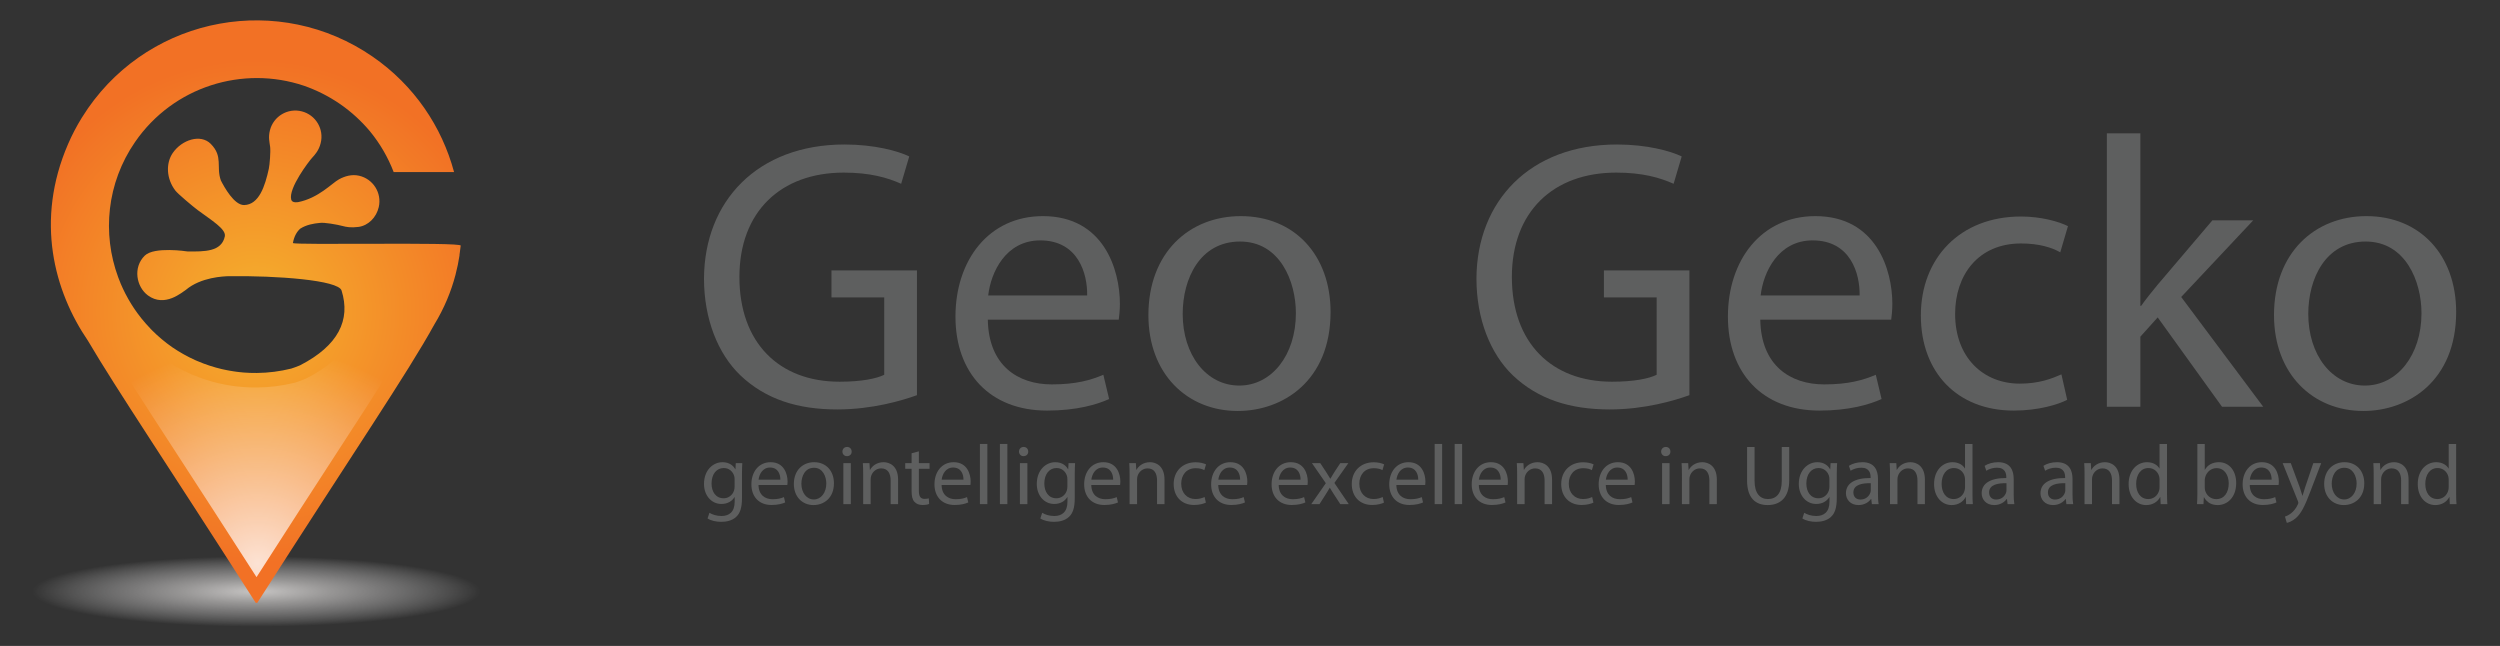 <?xml version="1.0" encoding="utf-8"?>
<!-- Generator: Adobe Illustrator 16.0.0, SVG Export Plug-In . SVG Version: 6.00 Build 0)  -->
<!DOCTYPE svg PUBLIC "-//W3C//DTD SVG 1.1//EN" "http://www.w3.org/Graphics/SVG/1.1/DTD/svg11.dtd">
<svg version="1.1" id="Layer_1" xmlns="http://www.w3.org/2000/svg" xmlns:xlink="http://www.w3.org/1999/xlink" x="0px" y="0px"
	 width="429px" height="110.837px" viewBox="0 0 429 110.837" enable-background="new 0 0 429 110.837" xml:space="preserve">
<rect x="0" y="0" width="429" height="110.837" fill="#333333" stroke="none"/>
<g>
	
		<radialGradient id="SVGID_1_" cx="43.984" cy="101.457" r="38.459" gradientTransform="matrix(1 0 0 0.157 0 85.567)" gradientUnits="userSpaceOnUse">
		<stop  offset="0" style="stop-color:#C6C4C3"/>
		<stop  offset="0.336" style="stop-color:#C9C7C6;stop-opacity:0.664"/>
		<stop  offset="0.56" style="stop-color:#D1CFCF;stop-opacity:0.44"/>
		<stop  offset="0.751" style="stop-color:#DFDEDE;stop-opacity:0.249"/>
		<stop  offset="0.924" style="stop-color:#F4F3F3;stop-opacity:0.076"/>
		<stop  offset="1" style="stop-color:#FFFFFF;stop-opacity:0"/>
	</radialGradient>
	<ellipse fill="url(#SVGID_1_)" cx="43.984" cy="101.458" rx="38.984" ry="7.174"/>
	<radialGradient id="SVGID_2_" cx="43.894" cy="53.473" r="43.21" gradientUnits="userSpaceOnUse">
		<stop  offset="0" style="stop-color:#F5B12D"/>
		<stop  offset="1" style="stop-color:#F27125"/>
	</radialGradient>
	<path fill="url(#SVGID_2_)" d="M79.058,42.146L79.058,42.146L79.058,42.146c0.061-0.645-28.874-0.042-28.795-0.449
		c0.206-1.127,0.649-1.902,1.244-2.449c1.061-0.686,2.306-0.897,3.374-0.996c0.748-0.115,2.943,0.273,3.878,0.523
		c0.647,0.176,1.445,0.331,2.746,0.166c1.698-0.224,3.088-1.634,3.492-3.412c0.554-2.422-0.967-4.826-3.385-5.376
		c-1.235-0.278-2.418,0.06-3.45,0.624c-1.221,0.666-3.491,3.214-7.017,3.912c-0.64,0.082-1.071-0.033-1.177-0.463
		c-0.49-1.939,3.055-6.559,3.55-7.101c0.583-0.634,1.189-1.309,1.507-2.548c0.616-2.404-0.831-4.853-3.237-5.467
		c-2.403-0.615-4.848,0.832-5.464,3.237c-0.318,1.226-0.066,2.064,0.032,2.86c0.1,0.744-0.071,3.051-0.229,3.759
		c-0.645,2.95-1.676,6.167-4.235,6.222c-1.698,0.033-3.408-3.081-3.987-4.21c-0.855-2.364,0.427-4.104-1.737-6.288
		c-1.745-1.762-4.963-0.707-6.522,1.56c-1.215,1.773-1.112,4.429,0.454,6.466c0.433,0.566,3.039,2.751,3.812,3.326
		c2.383,1.768,4.927,3.277,4.668,4.521c-0.557,2.655-3.488,2.617-6.414,2.586c-0.135-0.023-5.695-0.864-7.319,0.712
		c-2.073,2.021-1.456,5.369,0.544,6.837c2.905,2.136,5.907-0.608,6.467-0.927c2.615-2.229,6.581-2.366,7.499-2.377
		c8.145-0.104,18.691,0.672,19.254,2.453c1.59,5.065-0.551,9.457-7.116,12.84c-0.487,0.206-0.986,0.394-1.512,0.562
		c-1.928,0.479-3.905,0.737-5.894,0.755c-0.018,0-0.039,0-0.062,0c-0.318,0.002-0.642-0.001-0.964-0.012
		c-0.068-0.003-0.145-0.006-0.213-0.006c-0.269-0.011-0.542-0.027-0.81-0.044c-0.121-0.008-0.239-0.019-0.358-0.027
		c-0.224-0.022-0.446-0.044-0.666-0.068c-0.163-0.021-0.331-0.039-0.495-0.061c-0.174-0.023-0.351-0.047-0.531-0.078
		c-0.204-0.03-0.404-0.063-0.613-0.102c-0.136-0.022-0.269-0.049-0.408-0.077c-0.242-0.041-0.483-0.094-0.72-0.149
		c-0.1-0.023-0.2-0.048-0.301-0.07c-0.271-0.063-0.542-0.138-0.81-0.21c-0.073-0.019-0.141-0.033-0.209-0.058
		c-0.296-0.082-0.591-0.176-0.887-0.271c-0.042-0.013-0.082-0.026-0.127-0.04c-0.319-0.102-0.632-0.216-0.946-0.333
		c-0.022-0.006-0.042-0.017-0.062-0.022c-0.333-0.129-0.664-0.26-0.991-0.399c0,0-0.006-0.003-0.009-0.003
		c-0.092-0.027-0.224-0.088-0.383-0.163c-1.36-0.611-2.69-1.352-3.964-2.222c-1.268-0.882-2.43-1.864-3.489-2.923
		c-0.127-0.115-0.221-0.218-0.282-0.294c-0.003-0.006-0.003-0.006-0.007-0.012c-0.248-0.256-0.487-0.517-0.72-0.781
		c-0.017-0.018-0.035-0.036-0.047-0.052c-0.223-0.251-0.443-0.508-0.648-0.769c-0.03-0.03-0.059-0.067-0.086-0.102
		c-0.191-0.243-0.381-0.486-0.566-0.736c-0.045-0.052-0.086-0.112-0.127-0.168c-0.162-0.229-0.327-0.455-0.486-0.688
		c-0.056-0.085-0.115-0.168-0.171-0.254c-0.132-0.208-0.268-0.412-0.398-0.621c-0.074-0.114-0.147-0.232-0.215-0.354
		c-0.109-0.179-0.213-0.36-0.315-0.54c-0.089-0.154-0.175-0.311-0.256-0.471c-0.083-0.146-0.162-0.291-0.237-0.436
		c-0.1-0.2-0.197-0.403-0.295-0.603c-0.052-0.109-0.103-0.214-0.155-0.324c-0.113-0.245-0.225-0.494-0.331-0.741
		c-0.026-0.066-0.058-0.133-0.08-0.196c-0.125-0.3-0.241-0.6-0.354-0.899c-0.009-0.018-0.015-0.036-0.021-0.056
		c-2.761-7.482-1.969-16.151,2.907-23.213c6.582-9.536,18.522-13.167,28.985-9.637c2.14,0.745,4.228,1.785,6.19,3.135
		c1.962,1.36,3.675,2.943,5.131,4.684c1.742,2.121,3.1,4.484,4.063,6.987h10.365c-2.088-7.771-6.829-14.873-13.974-19.804
		C47.998-1.28,26.168,2.688,15.107,18.572c-0.384,0.567-0.746,1.116-1.083,1.654c-0.894,1.452-1.678,2.951-2.339,4.482
		C5.991,37.85,9.294,49.976,15.094,58.475c4.951,8.419,13.646,21.271,28.791,44.975h0.263c16.889-26.44,25.759-39.374,30.359-47.724
		l0,0c1.735-2.843,2.905-5.714,3.645-8.525c0-0.003,0.004-0.011,0.007-0.015c0.005-0.021,0.009-0.046,0.014-0.07
		c0.295-1.117,0.516-2.226,0.684-3.316c-0.008-0.003-0.011-0.004-0.014-0.008C78.931,43.239,78.999,42.691,79.058,42.146z"/>
	
		<radialGradient id="SVGID_3_" cx="44.252" cy="96.747" r="40.137" gradientTransform="matrix(1 0 0 0.929 0 6.888)" gradientUnits="userSpaceOnUse">
		<stop  offset="0" style="stop-color:#FFFFFF;stop-opacity:0.8"/>
		<stop  offset="1" style="stop-color:#FFFFFF;stop-opacity:0"/>
	</radialGradient>
	<path fill="url(#SVGID_3_)" d="M44.02,99.037c-5.326-8.307-9.844-15.265-13.551-20.975c-6-9.236-10.332-15.915-13.232-20.852
		l-0.042-0.07l-0.051-0.071c-3.827-5.611-9.333-17.156-3.173-31.373c0.619-1.438,1.351-2.841,2.171-4.164
		c0.302-0.481,0.64-0.996,1.021-1.559c6.094-8.752,16.133-13.987,26.84-13.987c6.638,0,13.049,1.997,18.531,5.786
		c5.459,3.765,9.629,9.108,11.974,15.268h-5.301c-0.997-2.188-2.27-4.231-3.792-6.08c-1.643-1.964-3.539-3.692-5.636-5.145
		c-2.115-1.453-4.394-2.61-6.795-3.44c-2.882-0.975-5.868-1.464-8.898-1.464c-9.17,0-17.745,4.499-22.942,12.035
		c-5.145,7.448-6.34,16.976-3.195,25.485c0.003,0.013,0.017,0.043,0.029,0.079c0.118,0.317,0.242,0.639,0.376,0.953
		c0.015,0.044,0.094,0.239,0.094,0.239c0.12,0.275,0.244,0.545,0.371,0.817c0.041,0.097,0.103,0.224,0.165,0.354
		c0.103,0.218,0.21,0.43,0.318,0.644c0.094,0.183,0.18,0.337,0.263,0.498c0.091,0.164,0.186,0.343,0.283,0.511
		c0.109,0.194,0.222,0.388,0.337,0.584c0.086,0.137,0.165,0.272,0.248,0.404c0.128,0.209,0.281,0.44,0.434,0.669
		c0,0,0.138,0.21,0.188,0.286c0.165,0.243,0.343,0.493,0.522,0.736c0,0,0.121,0.168,0.156,0.217c0.2,0.264,0.404,0.529,0.614,0.79
		c0.036,0.05,0.073,0.091,0.106,0.136c0.213,0.264,0.446,0.536,0.688,0.812l0.044,0.048c0.254,0.289,0.498,0.551,0.74,0.806
		c0.121,0.146,0.265,0.287,0.43,0.447c1.148,1.15,2.424,2.216,3.788,3.164c1.389,0.952,2.841,1.763,4.328,2.432
		c0.201,0.103,0.389,0.188,0.567,0.245c0.31,0.135,0.638,0.267,0.992,0.396l0.055,0.022c0.358,0.136,0.704,0.26,1.05,0.372
		c0.045,0.018,0.097,0.028,0.141,0.045c0.334,0.107,0.658,0.209,0.983,0.303c0.045,0.01,0.234,0.066,0.234,0.066
		c0.292,0.076,0.587,0.151,0.881,0.223l0.319,0.074c0.283,0.063,0.548,0.121,0.817,0.174c0.12,0.023,0.277,0.05,0.428,0.077
		c0.231,0.044,0.45,0.082,0.67,0.115c0.209,0.033,0.402,0.061,0.598,0.082c0.164,0.022,0.342,0.045,0.522,0.066
		c0.265,0.03,0.504,0.055,0.743,0.069c0.136,0.014,0.277,0.027,0.417,0.036c0.272,0.021,0.567,0.037,0.862,0.049l0.25,0.009
		c0.274,0.01,0.554,0.013,0.84,0.013h0.254c2.177-0.021,4.355-0.297,6.491-0.825l0.085-0.024l0.083-0.026
		c0.559-0.178,1.112-0.387,1.699-0.632l0.097-0.04l0.089-0.044c9.967-5.139,9.507-12.103,8.348-15.794
		c-0.399-1.263-1.326-4.21-20.149-4.21c-0.508,0-1.014,0.003-1.508,0.014c-0.417,0.003-0.994,0.028-1.669,0.099
		c1.528-0.59,2.897-1.729,3.357-3.94c0.546-2.608-1.858-4.326-4.401-6.145c-0.401-0.288-0.814-0.58-1.221-0.883
		c-0.761-0.567-2.931-2.411-3.343-2.868c-0.949-1.261-0.9-2.72-0.349-3.513c0.608-0.888,1.611-1.366,2.251-1.366
		c0.304,0,0.408,0.104,0.449,0.148c0.637,0.642,0.647,0.972,0.663,2.085c0.015,0.893,0.038,2.007,0.507,3.299l0.05,0.148
		l0.074,0.139c1.92,3.747,3.937,5.563,6.17,5.563h0.079c3.003-0.061,4.639-2.349,5.563-4.6c-0.094,0.614-0.09,1.21,0.045,1.755
		c0.316,1.248,1.313,2.112,2.616,2.318c-0.004,0.003-0.185,0.121-0.185,0.121l-0.156,0.141c-1.044,0.955-1.727,2.247-2.016,3.833
		l-0.208,1.144l0.741,0.908c0.869,1.042,0.869,1.042,8.35,1.042c1.663,0,3.53-0.004,5.461-0.014
		c2.052-0.006,4.176-0.014,6.201-0.014c3.931,0,6.376,0.027,7.876,0.071c-0.123,0.68-0.274,1.359-0.451,2.034l-0.015,0.045
		l-0.033,0.15c-0.728,2.737-1.856,5.366-3.35,7.817l-0.03,0.045l-0.027,0.05c-2.875,5.216-7.597,12.498-14.754,23.52
		C53.865,83.755,49.345,90.723,44.02,99.037z M27.765,49.017c-0.316,0-0.595-0.097-0.897-0.321
		c-0.448-0.331-0.771-0.956-0.811-1.595c-0.027-0.391,0.032-0.941,0.478-1.404c0.13-0.065,0.738-0.303,2.35-0.303
		c1.507,0,2.863,0.209,2.881,0.209l0.204,0.038l0.175-0.003c0.345,0.003,0.669,0.006,0.987,0.006c0.401,0,0.906,0,1.471-0.032
		c-1.427,0.421-2.925,1.09-4.217,2.15c-0.095,0.063-0.186,0.132-0.283,0.204C29.622,48.307,28.627,49.017,27.765,49.017z
		 M60.45,36.523c-0.409,0-0.704-0.057-1.047-0.15c-0.784-0.209-2.729-0.6-4.036-0.627c1.275-0.7,2.295-1.498,3.096-2.124
		c0.33-0.262,0.742-0.581,0.896-0.663c0.499-0.277,0.958-0.418,1.354-0.418c0.121,0,0.235,0.013,0.35,0.038
		c0.523,0.118,0.967,0.438,1.251,0.886c0.286,0.455,0.378,0.992,0.26,1.516c-0.177,0.784-0.76,1.41-1.388,1.489
		C60.917,36.504,60.669,36.523,60.45,36.523z M48.302,30.604c0.107-0.424,0.191-0.796,0.257-1.1c0.208-0.936,0.41-3.513,0.263-4.614
		c-0.015-0.168-0.047-0.336-0.071-0.511c-0.094-0.566-0.148-0.908-0.017-1.413c0.228-0.891,1.026-1.511,1.938-1.511
		c0.168,0,0.336,0.021,0.502,0.063c0.516,0.132,0.95,0.462,1.223,0.92c0.277,0.463,0.354,1.002,0.218,1.52
		c-0.16,0.628-0.413,0.926-0.931,1.492C51.652,25.481,49.531,27.916,48.302,30.604z"/>
</g>
<path fill="#5E5F5F" d="M127.38,79.47c-0.03,0.508-0.059,1.077-0.059,1.937v4.082c0,1.616-0.319,2.605-1.002,3.214
	c-0.684,0.645-1.675,0.843-2.56,0.843c-0.844,0-1.776-0.198-2.342-0.579l0.321-0.975c0.466,0.291,1.191,0.554,2.064,0.554
	c1.309,0,2.268-0.684,2.268-2.457v-0.787h-0.029c-0.392,0.657-1.148,1.178-2.239,1.178c-1.745,0-2.995-1.48-2.995-3.432
	c0-2.385,1.556-3.734,3.17-3.734c1.221,0,1.89,0.638,2.196,1.216h0.029l0.057-1.059H127.38z M126.057,82.247
	c0-0.218-0.017-0.408-0.074-0.584c-0.233-0.738-0.858-1.35-1.788-1.35c-1.221,0-2.094,1.03-2.094,2.66
	c0,1.383,0.697,2.533,2.079,2.533c0.785,0,1.496-0.496,1.775-1.311c0.072-0.218,0.103-0.465,0.103-0.683V82.247z"/>
<path fill="#5E5F5F" d="M130.158,83.221c0.03,1.732,1.135,2.445,2.415,2.445c0.916,0,1.469-0.159,1.949-0.365l0.216,0.917
	c-0.451,0.204-1.221,0.438-2.339,0.438c-2.167,0-3.461-1.427-3.461-3.548c0-2.125,1.25-3.795,3.3-3.795
	c2.295,0,2.908,2.018,2.908,3.313c0,0.262-0.03,0.466-0.044,0.595H130.158z M133.91,82.307c0.012-0.815-0.334-2.079-1.773-2.079
	c-1.295,0-1.863,1.19-1.964,2.079H133.91z"/>
<path fill="#5E5F5F" d="M143.103,82.932c0,2.603-1.802,3.737-3.504,3.737c-1.906,0-3.373-1.398-3.373-3.622
	c0-2.354,1.542-3.734,3.489-3.734C141.736,79.313,143.103,80.778,143.103,82.932z M137.518,83.006c0,1.54,0.888,2.703,2.138,2.703
	c1.224,0,2.138-1.149,2.138-2.735c0-1.192-0.596-2.705-2.108-2.705S137.518,81.663,137.518,83.006z"/>
<path fill="#5E5F5F" d="M146.144,77.492c0.015,0.437-0.304,0.785-0.814,0.785c-0.451,0-0.772-0.349-0.772-0.785
	c0-0.453,0.334-0.798,0.801-0.798C145.84,76.694,146.144,77.039,146.144,77.492z M144.719,86.509V79.47h1.28v7.039H144.719z"/>
<path fill="#5E5F5F" d="M148.122,81.374c0-0.725-0.014-1.322-0.058-1.904h1.133l0.073,1.162h0.03
	c0.35-0.666,1.164-1.319,2.326-1.319c0.975,0,2.486,0.579,2.486,2.994v4.202h-1.279v-4.056c0-1.137-0.422-2.079-1.628-2.079
	c-0.845,0-1.498,0.594-1.714,1.305c-0.059,0.16-0.088,0.38-0.088,0.599v4.231h-1.282V81.374z"/>
<path fill="#5E5F5F" d="M157.679,77.449v2.021h1.832v0.976h-1.832v3.795c0,0.87,0.247,1.366,0.958,1.366
	c0.337,0,0.583-0.042,0.745-0.088l0.058,0.96c-0.247,0.103-0.64,0.177-1.133,0.177c-0.598,0-1.078-0.189-1.383-0.54
	c-0.363-0.379-0.495-1.005-0.495-1.833v-3.837h-1.089V79.47h1.089v-1.688L157.679,77.449z"/>
<path fill="#5E5F5F" d="M161.576,83.221c0.032,1.732,1.135,2.445,2.414,2.445c0.917,0,1.471-0.159,1.95-0.365l0.218,0.917
	c-0.451,0.204-1.223,0.438-2.342,0.438c-2.166,0-3.461-1.427-3.461-3.548c0-2.125,1.253-3.795,3.302-3.795
	c2.297,0,2.908,2.018,2.908,3.313c0,0.262-0.029,0.466-0.044,0.595H161.576z M165.331,82.307c0.012-0.815-0.336-2.079-1.776-2.079
	c-1.294,0-1.861,1.19-1.963,2.079H165.331z"/>
<path fill="#5E5F5F" d="M168.151,76.186h1.28v10.323h-1.28V76.186z"/>
<path fill="#5E5F5F" d="M171.584,76.186h1.28v10.323h-1.28V76.186z"/>
<path fill="#5E5F5F" d="M176.443,77.492c0.014,0.437-0.307,0.785-0.814,0.785c-0.451,0-0.771-0.349-0.771-0.785
	c0-0.453,0.333-0.798,0.799-0.798C176.136,76.694,176.443,77.039,176.443,77.492z M175.018,86.509V79.47h1.28v7.039H175.018z"/>
<path fill="#5E5F5F" d="M184.485,79.47c-0.029,0.508-0.058,1.077-0.058,1.937v4.082c0,1.616-0.32,2.605-1.003,3.214
	c-0.686,0.645-1.672,0.843-2.56,0.843c-0.843,0-1.773-0.198-2.342-0.579l0.319-0.975c0.468,0.291,1.192,0.554,2.067,0.554
	c1.308,0,2.269-0.684,2.269-2.457v-0.787h-0.03c-0.392,0.657-1.148,1.178-2.238,1.178c-1.746,0-2.996-1.48-2.996-3.432
	c0-2.385,1.555-3.734,3.17-3.734c1.22,0,1.891,0.638,2.195,1.216h0.027l0.059-1.059H184.485z M183.161,82.247
	c0-0.218-0.015-0.408-0.074-0.584c-0.23-0.738-0.855-1.35-1.787-1.35c-1.223,0-2.094,1.03-2.094,2.66
	c0,1.383,0.698,2.533,2.079,2.533c0.785,0,1.498-0.496,1.775-1.311c0.071-0.218,0.102-0.465,0.102-0.683V82.247z"/>
<path fill="#5E5F5F" d="M187.263,83.221c0.03,1.732,1.136,2.445,2.415,2.445c0.915,0,1.468-0.159,1.949-0.365l0.218,0.917
	c-0.451,0.204-1.221,0.438-2.341,0.438c-2.167,0-3.462-1.427-3.462-3.548c0-2.125,1.251-3.795,3.3-3.795
	c2.3,0,2.911,2.018,2.911,3.313c0,0.262-0.032,0.466-0.045,0.595H187.263z M191.017,82.307c0.012-0.815-0.337-2.079-1.775-2.079
	c-1.295,0-1.861,1.19-1.964,2.079H191.017z"/>
<path fill="#5E5F5F" d="M193.836,81.374c0-0.725-0.014-1.322-0.056-1.904h1.135l0.073,1.162h0.028
	c0.348-0.666,1.162-1.319,2.326-1.319c0.975,0,2.488,0.579,2.488,2.994v4.202h-1.28v-4.056c0-1.137-0.422-2.079-1.628-2.079
	c-0.844,0-1.498,0.594-1.717,1.305c-0.056,0.16-0.086,0.38-0.086,0.599v4.231h-1.282V81.374z"/>
<path fill="#5E5F5F" d="M206.929,86.248c-0.334,0.174-1.079,0.407-2.02,0.407c-2.125,0-3.506-1.44-3.506-3.594
	c0-2.165,1.481-3.735,3.78-3.735c0.756,0,1.424,0.186,1.773,0.361l-0.291,0.989c-0.306-0.176-0.784-0.333-1.483-0.333
	c-1.613,0-2.486,1.192-2.486,2.662c0,1.625,1.046,2.631,2.441,2.631c0.729,0,1.208-0.189,1.572-0.348L206.929,86.248z"/>
<path fill="#5E5F5F" d="M209.052,83.221c0.03,1.732,1.136,2.445,2.417,2.445c0.914,0,1.467-0.159,1.947-0.365l0.218,0.917
	c-0.451,0.204-1.221,0.438-2.341,0.438c-2.167,0-3.46-1.427-3.46-3.548c0-2.125,1.25-3.795,3.299-3.795
	c2.3,0,2.911,2.018,2.911,3.313c0,0.262-0.032,0.466-0.044,0.595H209.052z M212.805,82.307c0.014-0.815-0.334-2.079-1.773-2.079
	c-1.295,0-1.863,1.19-1.965,2.079H212.805z"/>
<path fill="#5E5F5F" d="M219.424,83.221c0.03,1.732,1.135,2.445,2.414,2.445c0.916,0,1.469-0.159,1.947-0.365l0.218,0.917
	c-0.448,0.204-1.22,0.438-2.339,0.438c-2.168,0-3.46-1.427-3.46-3.548c0-2.125,1.251-3.795,3.3-3.795
	c2.299,0,2.908,2.018,2.908,3.313c0,0.262-0.029,0.466-0.042,0.595H219.424z M223.176,82.307c0.015-0.815-0.334-2.079-1.775-2.079
	c-1.294,0-1.861,1.19-1.963,2.079H223.176z"/>
<path fill="#5E5F5F" d="M226.551,79.47l1.003,1.513c0.26,0.392,0.481,0.757,0.712,1.15h0.044c0.233-0.424,0.468-0.789,0.698-1.165
	l0.988-1.498h1.383l-2.398,3.404l2.469,3.635h-1.454l-1.033-1.586c-0.272-0.405-0.507-0.799-0.755-1.222h-0.027
	c-0.235,0.423-0.481,0.801-0.743,1.222l-1.017,1.586h-1.41l2.5-3.593l-2.385-3.446H226.551z"/>
<path fill="#5E5F5F" d="M237.488,86.248c-0.333,0.174-1.076,0.407-2.021,0.407c-2.123,0-3.504-1.44-3.504-3.594
	c0-2.165,1.483-3.735,3.783-3.735c0.755,0,1.425,0.186,1.773,0.361l-0.292,0.989c-0.306-0.176-0.787-0.333-1.481-0.333
	c-1.616,0-2.488,1.192-2.488,2.662c0,1.625,1.046,2.631,2.442,2.631c0.726,0,1.208-0.189,1.569-0.348L237.488,86.248z"/>
<path fill="#5E5F5F" d="M239.614,83.221c0.029,1.732,1.135,2.445,2.413,2.445c0.917,0,1.469-0.159,1.948-0.365l0.218,0.917
	c-0.449,0.204-1.221,0.438-2.339,0.438c-2.168,0-3.46-1.427-3.46-3.548c0-2.125,1.25-3.795,3.3-3.795
	c2.297,0,2.907,2.018,2.907,3.313c0,0.262-0.027,0.466-0.042,0.595H239.614z M243.365,82.307c0.015-0.815-0.334-2.079-1.775-2.079
	c-1.294,0-1.861,1.19-1.962,2.079H243.365z"/>
<path fill="#5E5F5F" d="M246.188,76.186h1.28v10.323h-1.28V76.186z"/>
<path fill="#5E5F5F" d="M249.621,76.186h1.28v10.323h-1.28V76.186z"/>
<path fill="#5E5F5F" d="M253.766,83.221c0.029,1.732,1.134,2.445,2.414,2.445c0.917,0,1.468-0.159,1.949-0.365l0.216,0.917
	c-0.448,0.204-1.22,0.438-2.341,0.438c-2.166,0-3.46-1.427-3.46-3.548c0-2.125,1.251-3.795,3.303-3.795
	c2.295,0,2.906,2.018,2.906,3.313c0,0.262-0.027,0.466-0.043,0.595H253.766z M257.519,82.307c0.014-0.815-0.336-2.079-1.775-2.079
	c-1.295,0-1.861,1.19-1.964,2.079H257.519z"/>
<path fill="#5E5F5F" d="M260.341,81.374c0-0.725-0.015-1.322-0.058-1.904h1.133l0.074,1.162h0.026
	c0.353-0.666,1.165-1.319,2.327-1.319c0.973,0,2.491,0.579,2.491,2.994v4.202h-1.283v-4.056c0-1.137-0.421-2.079-1.628-2.079
	c-0.843,0-1.497,0.594-1.716,1.305c-0.057,0.16-0.086,0.38-0.086,0.599v4.231h-1.28V81.374z"/>
<path fill="#5E5F5F" d="M273.431,86.248c-0.334,0.174-1.076,0.407-2.022,0.407c-2.123,0-3.504-1.44-3.504-3.594
	c0-2.165,1.484-3.735,3.783-3.735c0.755,0,1.425,0.186,1.771,0.361l-0.292,0.989c-0.304-0.176-0.785-0.333-1.479-0.333
	c-1.618,0-2.489,1.192-2.489,2.662c0,1.625,1.047,2.631,2.444,2.631c0.726,0,1.208-0.189,1.569-0.348L273.431,86.248z"/>
<path fill="#5E5F5F" d="M275.555,83.221c0.029,1.732,1.133,2.445,2.415,2.445c0.916,0,1.468-0.159,1.947-0.365l0.218,0.917
	c-0.448,0.204-1.221,0.438-2.341,0.438c-2.168,0-3.462-1.427-3.462-3.548c0-2.125,1.251-3.795,3.303-3.795
	c2.295,0,2.907,2.018,2.907,3.313c0,0.262-0.027,0.466-0.042,0.595H275.555z M279.306,82.307c0.015-0.815-0.334-2.079-1.773-2.079
	c-1.294,0-1.861,1.19-1.963,2.079H279.306z"/>
<path fill="#5E5F5F" d="M286.639,77.492c0.014,0.437-0.306,0.785-0.816,0.785c-0.451,0-0.77-0.349-0.77-0.785
	c0-0.453,0.333-0.798,0.8-0.798C286.333,76.694,286.639,77.039,286.639,77.492z M285.213,86.509V79.47h1.282v7.039H285.213z"/>
<path fill="#5E5F5F" d="M288.617,81.374c0-0.725-0.014-1.322-0.056-1.904h1.13l0.074,1.162h0.032
	c0.348-0.666,1.162-1.319,2.326-1.319c0.973,0,2.486,0.579,2.486,2.994v4.202h-1.278v-4.056c0-1.137-0.424-2.079-1.628-2.079
	c-0.844,0-1.499,0.594-1.716,1.305c-0.061,0.16-0.087,0.38-0.087,0.599v4.231h-1.282V81.374z"/>
<path fill="#5E5F5F" d="M301.082,76.706v5.805c0,2.194,0.973,3.126,2.285,3.126c1.452,0,2.383-0.959,2.383-3.126v-5.805h1.279v5.717
	c0,3.008-1.584,4.246-3.708,4.246c-2.007,0-3.521-1.15-3.521-4.186v-5.777H301.082z"/>
<path fill="#5E5F5F" d="M315.249,79.47c-0.03,0.508-0.06,1.077-0.06,1.937v4.082c0,1.616-0.316,2.605-1.002,3.214
	c-0.686,0.645-1.674,0.843-2.558,0.843c-0.845,0-1.774-0.198-2.343-0.579l0.318-0.975c0.467,0.291,1.191,0.554,2.064,0.554
	c1.31,0,2.271-0.684,2.271-2.457v-0.787h-0.03c-0.391,0.657-1.148,1.178-2.24,1.178c-1.744,0-2.994-1.48-2.994-3.432
	c0-2.385,1.556-3.734,3.17-3.734c1.221,0,1.892,0.638,2.195,1.216h0.031l0.056-1.059H315.249z M313.927,82.247
	c0-0.218-0.017-0.408-0.074-0.584c-0.233-0.738-0.858-1.35-1.788-1.35c-1.223,0-2.096,1.03-2.096,2.66
	c0,1.383,0.699,2.533,2.08,2.533c0.787,0,1.496-0.496,1.775-1.311c0.074-0.218,0.103-0.465,0.103-0.683V82.247z"/>
<path fill="#5E5F5F" d="M321.213,86.509l-0.104-0.884h-0.045c-0.391,0.551-1.148,1.044-2.148,1.044
	c-1.426,0-2.154-1.003-2.154-2.021c0-1.702,1.514-2.633,4.232-2.618v-0.146c0-0.581-0.158-1.627-1.6-1.627
	c-0.656,0-1.338,0.201-1.832,0.522l-0.293-0.842c0.582-0.38,1.424-0.624,2.313-0.624c2.154,0,2.678,1.466,2.678,2.874v2.635
	c0,0.609,0.027,1.206,0.117,1.688H321.213z M321.025,82.916c-1.396-0.028-2.984,0.218-2.984,1.586c0,0.828,0.553,1.221,1.207,1.221
	c0.916,0,1.496-0.582,1.703-1.177c0.043-0.132,0.074-0.276,0.074-0.407V82.916z"/>
<path fill="#5E5F5F" d="M324.326,81.374c0-0.725-0.016-1.322-0.057-1.904h1.135l0.072,1.162h0.029
	c0.348-0.666,1.162-1.319,2.326-1.319c0.973,0,2.482,0.579,2.482,2.994v4.202h-1.277v-4.056c0-1.137-0.422-2.079-1.627-2.079
	c-0.844,0-1.496,0.594-1.717,1.305c-0.059,0.16-0.088,0.38-0.088,0.599v4.231h-1.279V81.374z"/>
<path fill="#5E5F5F" d="M338.479,76.186v8.504c0,0.624,0.012,1.338,0.057,1.819h-1.148l-0.059-1.22h-0.027
	c-0.391,0.783-1.252,1.38-2.398,1.38c-1.701,0-3.016-1.44-3.016-3.577c-0.014-2.342,1.443-3.779,3.16-3.779
	c1.076,0,1.801,0.508,2.123,1.075h0.029v-4.202H338.479z M337.199,82.337c0-0.165-0.016-0.38-0.059-0.54
	c-0.189-0.814-0.889-1.483-1.844-1.483c-1.328,0-2.113,1.162-2.113,2.72c0,1.425,0.699,2.604,2.082,2.604
	c0.857,0,1.645-0.567,1.875-1.528c0.043-0.174,0.059-0.348,0.059-0.554V82.337z"/>
<path fill="#5E5F5F" d="M344.502,86.509l-0.104-0.884h-0.043c-0.393,0.551-1.15,1.044-2.152,1.044c-1.424,0-2.15-1.003-2.15-2.021
	c0-1.702,1.51-2.633,4.23-2.618v-0.146c0-0.581-0.162-1.627-1.602-1.627c-0.652,0-1.338,0.201-1.83,0.522l-0.291-0.842
	c0.582-0.38,1.424-0.624,2.313-0.624c2.15,0,2.676,1.466,2.676,2.874v2.635c0,0.609,0.027,1.206,0.113,1.688H344.502z
	 M344.311,82.916c-1.395-0.028-2.98,0.218-2.98,1.586c0,0.828,0.553,1.221,1.207,1.221c0.918,0,1.5-0.582,1.701-1.177
	c0.045-0.132,0.072-0.276,0.072-0.407V82.916z"/>
<path fill="#5E5F5F" d="M354.594,86.509l-0.102-0.884h-0.041c-0.395,0.551-1.15,1.044-2.154,1.044c-1.426,0-2.152-1.003-2.152-2.021
	c0-1.702,1.514-2.633,4.23-2.618v-0.146c0-0.581-0.158-1.627-1.596-1.627c-0.658,0-1.34,0.201-1.834,0.522l-0.293-0.842
	c0.58-0.38,1.424-0.624,2.313-0.624c2.154,0,2.678,1.466,2.678,2.874v2.635c0,0.609,0.029,1.206,0.115,1.688H354.594z
	 M354.406,82.916c-1.396-0.028-2.982,0.218-2.982,1.586c0,0.828,0.553,1.221,1.207,1.221c0.916,0,1.498-0.582,1.703-1.177
	c0.041-0.132,0.072-0.276,0.072-0.407V82.916z"/>
<path fill="#5E5F5F" d="M357.709,81.374c0-0.725-0.016-1.322-0.059-1.904h1.133l0.072,1.162h0.031
	c0.348-0.666,1.162-1.319,2.324-1.319c0.977,0,2.488,0.579,2.488,2.994v4.202h-1.279v-4.056c0-1.137-0.422-2.079-1.629-2.079
	c-0.844,0-1.498,0.594-1.715,1.305c-0.059,0.16-0.088,0.38-0.088,0.599v4.231h-1.279V81.374z"/>
<path fill="#5E5F5F" d="M371.857,76.186v8.504c0,0.624,0.018,1.338,0.061,1.819h-1.15l-0.059-1.22h-0.027
	c-0.393,0.783-1.25,1.38-2.4,1.38c-1.701,0-3.01-1.44-3.01-3.577c-0.016-2.342,1.439-3.779,3.154-3.779
	c1.08,0,1.807,0.508,2.127,1.075h0.025v-4.202H371.857z M370.578,82.337c0-0.165-0.012-0.38-0.055-0.54
	c-0.191-0.814-0.889-1.483-1.85-1.483c-1.324,0-2.109,1.162-2.109,2.72c0,1.425,0.699,2.604,2.08,2.604
	c0.861,0,1.645-0.567,1.879-1.528c0.043-0.174,0.055-0.348,0.055-0.554V82.337z"/>
<path fill="#5E5F5F" d="M377.008,86.509c0.033-0.481,0.061-1.195,0.061-1.819v-8.504h1.266v4.417h0.031
	c0.447-0.782,1.26-1.29,2.398-1.29c1.74,0,2.98,1.452,2.965,3.589c0,2.518-1.584,3.768-3.158,3.768
	c-1.016,0-1.826-0.394-2.354-1.325h-0.043l-0.057,1.165H377.008z M378.334,83.688c0,0.161,0.031,0.321,0.059,0.465
	c0.248,0.889,0.988,1.498,1.918,1.498c1.34,0,2.139-1.091,2.139-2.705c0-1.409-0.727-2.616-2.096-2.616
	c-0.871,0-1.686,0.596-1.947,1.57c-0.029,0.146-0.072,0.319-0.072,0.523V83.688z"/>
<path fill="#5E5F5F" d="M386.057,83.221c0.029,1.732,1.135,2.445,2.414,2.445c0.916,0,1.469-0.159,1.951-0.365l0.217,0.917
	c-0.451,0.204-1.223,0.438-2.342,0.438c-2.168,0-3.463-1.427-3.463-3.548c0-2.125,1.252-3.795,3.305-3.795
	c2.297,0,2.908,2.018,2.908,3.313c0,0.262-0.029,0.466-0.045,0.595H386.057z M389.811,82.307c0.016-0.815-0.336-2.079-1.773-2.079
	c-1.297,0-1.861,1.19-1.967,2.079H389.811z"/>
<path fill="#5E5F5F" d="M393.098,79.47l1.541,4.161c0.162,0.463,0.334,1.017,0.451,1.438h0.027c0.133-0.422,0.279-0.961,0.453-1.469
	l1.395-4.131h1.354l-1.918,5.018c-0.92,2.413-1.543,3.65-2.418,4.404c-0.621,0.556-1.25,0.773-1.568,0.831l-0.318-1.076
	c0.318-0.102,0.74-0.305,1.115-0.623c0.352-0.279,0.791-0.773,1.08-1.429c0.059-0.129,0.102-0.234,0.102-0.304
	c0-0.073-0.029-0.176-0.088-0.333l-2.602-6.488H393.098z"/>
<path fill="#5E5F5F" d="M405.709,82.932c0,2.603-1.807,3.737-3.506,3.737c-1.906,0-3.375-1.398-3.375-3.622
	c0-2.354,1.541-3.734,3.488-3.734C404.338,79.313,405.709,80.778,405.709,82.932z M400.123,83.006c0,1.54,0.887,2.703,2.135,2.703
	c1.225,0,2.141-1.149,2.141-2.735c0-1.192-0.596-2.705-2.109-2.705C400.777,80.269,400.123,81.663,400.123,83.006z"/>
<path fill="#5E5F5F" d="M407.324,81.374c0-0.725-0.016-1.322-0.061-1.904h1.133l0.072,1.162h0.031
	c0.352-0.666,1.164-1.319,2.326-1.319c0.975,0,2.486,0.579,2.486,2.994v4.202h-1.277v-4.056c0-1.137-0.422-2.079-1.631-2.079
	c-0.842,0-1.498,0.594-1.715,1.305c-0.057,0.16-0.09,0.38-0.09,0.599v4.231h-1.275V81.374z"/>
<path fill="#5E5F5F" d="M421.473,76.186v8.504c0,0.624,0.016,1.338,0.061,1.819h-1.15l-0.057-1.22h-0.029
	c-0.395,0.783-1.25,1.38-2.4,1.38c-1.699,0-3.01-1.44-3.01-3.577c-0.018-2.342,1.441-3.779,3.154-3.779
	c1.076,0,1.807,0.508,2.127,1.075h0.027v-4.202H421.473z M420.195,82.337c0-0.165-0.016-0.38-0.059-0.54
	c-0.189-0.814-0.889-1.483-1.848-1.483c-1.324,0-2.107,1.162-2.107,2.72c0,1.425,0.695,2.604,2.08,2.604
	c0.855,0,1.641-0.567,1.875-1.528c0.043-0.174,0.059-0.348,0.059-0.554V82.337z"/>
<line fill="none" x1="175.018" y1="86.509" x2="189.678" y2="85.666"/>
<path fill="#5E5F5F" d="M157.35,67.813c-2.578,0.925-7.666,2.447-13.679,2.447c-6.741,0-12.292-1.719-16.653-5.884
	c-3.833-3.697-6.211-9.647-6.211-16.583c0.065-13.285,9.185-22.998,24.119-22.998c5.154,0,9.187,1.122,11.102,2.047l-1.388,4.694
	c-2.38-1.06-5.352-1.918-9.846-1.918c-10.839,0-17.91,6.74-17.91,17.91c0,11.298,6.808,17.973,17.182,17.973
	c3.768,0,6.345-0.531,7.667-1.191V51.03h-9.055v-4.626h14.671V67.813z"/>
<path fill="#5E5F5F" d="M169.51,54.86c0.133,7.864,5.153,11.103,10.968,11.103c4.165,0,6.675-0.726,8.855-1.652l0.993,4.164
	c-2.049,0.927-5.55,1.982-10.64,1.982c-9.846,0-15.728-6.475-15.728-16.124c0-9.647,5.685-17.246,15.001-17.246
	c10.442,0,13.216,9.187,13.216,15.067c0,1.189-0.13,2.112-0.197,2.706H169.51z M186.558,50.699c0.068-3.701-1.52-9.448-8.061-9.448
	c-5.881,0-8.46,5.417-8.921,9.448H186.558z"/>
<path fill="#5E5F5F" d="M228.325,53.541c0,11.829-8.195,16.982-15.929,16.982c-8.655,0-15.33-6.343-15.33-16.453
	c0-10.707,7.004-16.983,15.861-16.983C222.112,37.087,228.325,43.762,228.325,53.541z M202.95,53.872
	c0,7.004,4.031,12.291,9.713,12.291c5.551,0,9.712-5.221,9.712-12.425c0-5.418-2.708-12.291-9.581-12.291
	S202.95,47.794,202.95,53.872z"/>
<path fill="#5E5F5F" d="M289.901,67.813c-2.579,0.925-7.664,2.447-13.68,2.447c-6.74,0-12.29-1.719-16.652-5.884
	c-3.832-3.697-6.21-9.647-6.21-16.583c0.063-13.285,9.183-22.998,24.118-22.998c5.155,0,9.186,1.122,11.104,2.047l-1.388,4.694
	c-2.379-1.06-5.352-1.918-9.848-1.918c-10.835,0-17.908,6.74-17.908,17.91c0,11.298,6.806,17.973,17.183,17.973
	c3.765,0,6.343-0.531,7.664-1.191V51.03h-9.053v-4.626h14.67V67.813z"/>
<path fill="#5E5F5F" d="M302.064,54.86c0.128,7.864,5.151,11.103,10.967,11.103c4.164,0,6.676-0.726,8.854-1.652l0.994,4.164
	c-2.049,0.927-5.553,1.982-10.641,1.982c-9.846,0-15.729-6.475-15.729-16.124c0-9.647,5.683-17.246,15.002-17.246
	c10.441,0,13.215,9.187,13.215,15.067c0,1.189-0.131,2.112-0.197,2.706H302.064z M319.111,50.699
	c0.066-3.701-1.521-9.448-8.063-9.448c-5.881,0-8.459,5.417-8.922,9.448H319.111z"/>
<path fill="#5E5F5F" d="M354.73,68.608c-1.52,0.793-4.891,1.849-9.186,1.849c-9.648,0-15.926-6.539-15.926-16.32
	c0-9.848,6.74-16.983,17.18-16.983c3.438,0,6.477,0.858,8.064,1.652l-1.322,4.494c-1.389-0.795-3.568-1.521-6.742-1.521
	c-7.334,0-11.299,5.418-11.299,12.093c0,7.4,4.756,11.961,11.102,11.961c3.305,0,5.484-0.862,7.139-1.589L354.73,68.608z"/>
<path fill="#5E5F5F" d="M367.287,52.484h0.133c0.791-1.126,1.914-2.512,2.84-3.635l9.383-11.036h7.004l-12.354,13.15l14.074,18.834
	h-7.07L370.26,54.467l-2.973,3.305v12.026h-5.75V22.88h5.75V52.484z"/>
<path fill="#5E5F5F" d="M421.477,53.541c0,11.829-8.197,16.982-15.93,16.982c-8.656,0-15.328-6.343-15.328-16.453
	c0-10.707,7.004-16.983,15.859-16.983C415.264,37.087,421.477,43.762,421.477,53.541z M396.1,53.872
	c0,7.004,4.029,12.291,9.713,12.291c5.553,0,9.715-5.221,9.715-12.425c0-5.418-2.711-12.291-9.582-12.291
	C399.072,41.447,396.1,47.794,396.1,53.872z"/>
<line fill="none" x1="226.791" y1="37.087" x2="277.731" y2="37.087"/>
</svg>
